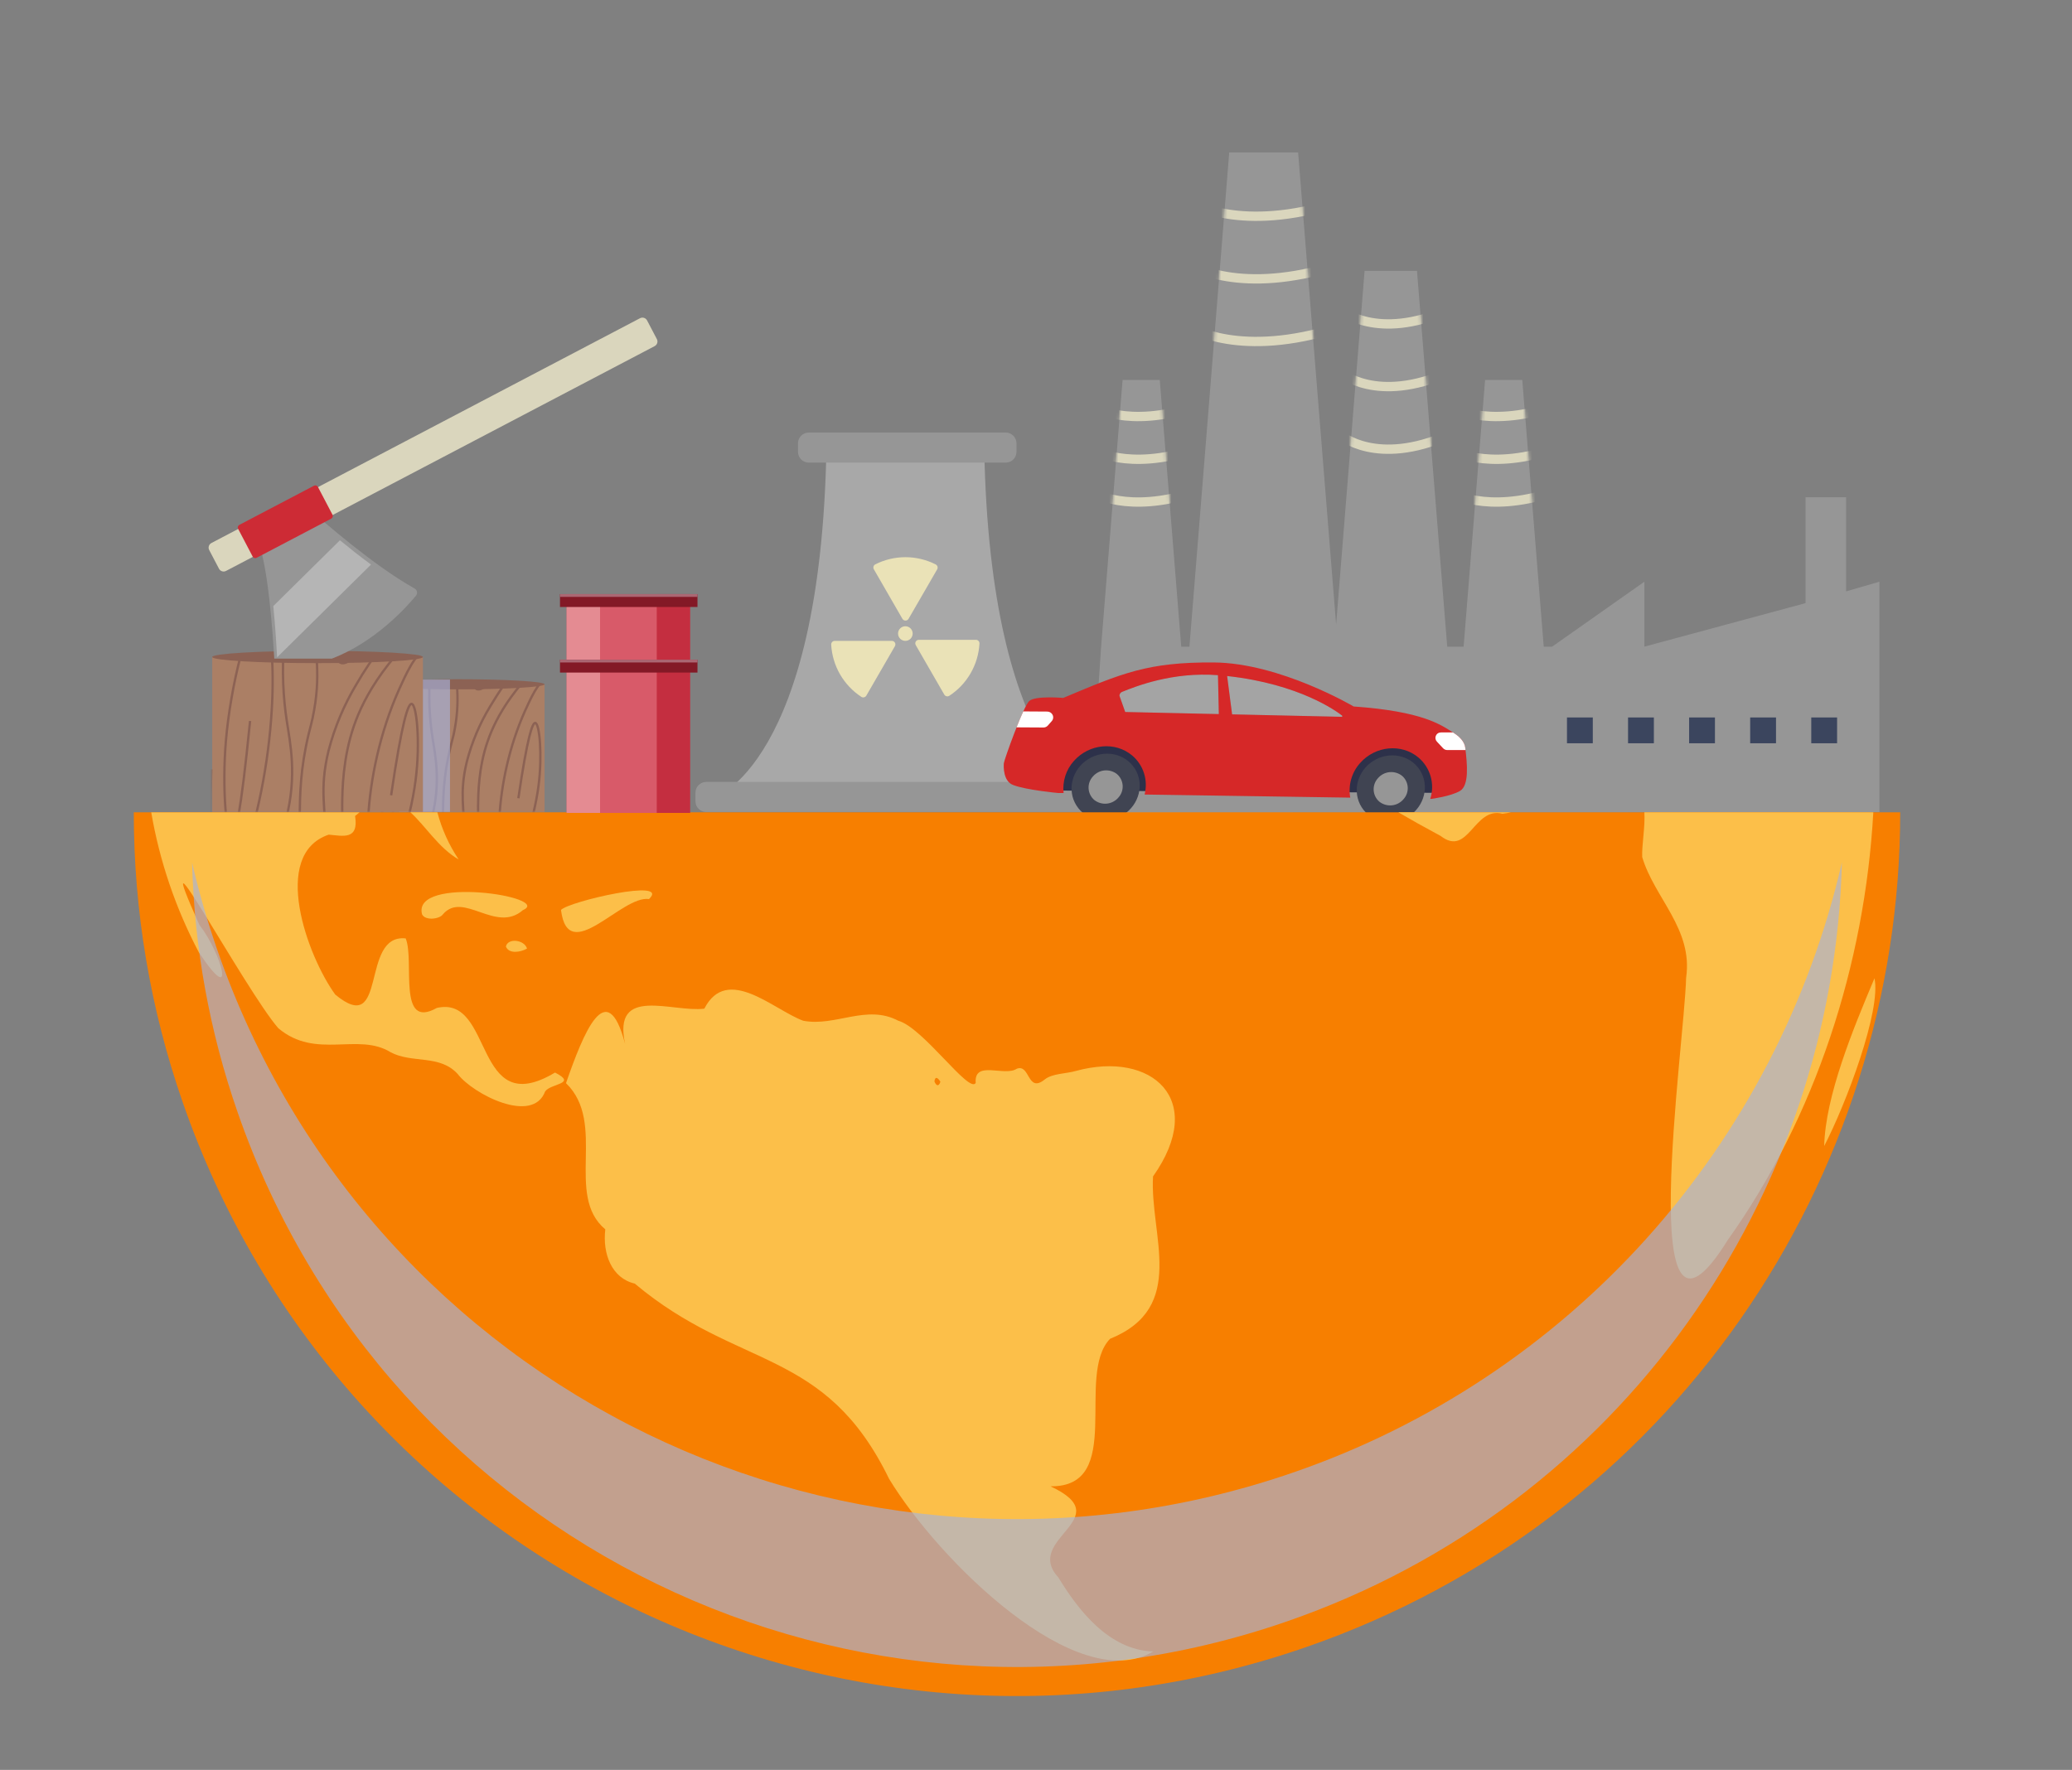 <svg width="666" height="569" viewBox="0 0 666 569" fill="none" xmlns="http://www.w3.org/2000/svg">
<rect x="0" y="0" width="666" height="569" fill="#808080" stroke="none"/>
<path d="M593.38 190.12V159.86H580.35V193.9L528.55 207.89V187.01L498.9 207.89H496.2L489.3 122.15H477.35L470.45 207.89H465.18L455.46 87.07H438.62L429.47 200.81L417.25 49H395.11L382.32 207.89H379.68L372.78 122.15H360.83L353.93 207.89L350.37 261.34L604.1 261.09V187.01L593.38 190.12Z" fill="#969696"/>
<mask id="mask0_1456_13044" style="mask-type:luminance" maskUnits="userSpaceOnUse" x="353" y="49" width="180" height="159">
<path d="M532.09 207.89H528.55V187.01L498.9 207.89H496.2L489.3 122.15H477.35L470.45 207.89H465.18L455.46 87.07H438.62L429.47 200.81L417.25 49H395.11L382.32 207.89H379.68L372.78 122.15H360.83L353.93 207.89H532.09Z" fill="white"/>
</mask>
<g mask="url(#mask0_1456_13044)">
<path d="M382.67 64.99C382.67 64.99 398.49 75.19 430.31 64.99" stroke="#DAD6BD" stroke-width="3" stroke-miterlimit="10"/>
<path d="M382.67 85.12C382.67 85.12 398.49 95.32 430.31 85.12" stroke="#DAD6BD" stroke-width="3" stroke-miterlimit="10"/>
<path d="M382.67 105.25C382.67 105.25 398.49 115.45 430.31 105.25" stroke="#DAD6BD" stroke-width="3" stroke-miterlimit="10"/>
<path d="M430.88 99.61C430.88 99.61 442.41 109.81 465.6 99.61" stroke="#DAD6BD" stroke-width="3" stroke-miterlimit="10"/>
<path d="M430.88 119.75C430.88 119.75 442.41 129.95 465.6 119.75" stroke="#DAD6BD" stroke-width="3" stroke-miterlimit="10"/>
<path d="M430.88 139.88C430.88 139.88 442.41 150.08 465.6 139.88" stroke="#DAD6BD" stroke-width="3" stroke-miterlimit="10"/>
<path d="M351.4 130.79C351.4 130.79 362.21 137.79 383.95 130.79" stroke="#DAD6BD" stroke-width="3" stroke-miterlimit="10"/>
<path d="M351.4 144.54C351.4 144.54 362.21 151.54 383.95 144.54" stroke="#DAD6BD" stroke-width="3" stroke-miterlimit="10"/>
<path d="M351.4 158.29C351.4 158.29 362.21 165.29 383.95 158.29" stroke="#DAD6BD" stroke-width="3" stroke-miterlimit="10"/>
<path d="M466.51 130.79C466.51 130.79 477.32 137.79 499.06 130.79" stroke="#DAD6BD" stroke-width="3" stroke-miterlimit="10"/>
<path d="M466.51 144.54C466.51 144.54 477.32 151.54 499.06 144.54" stroke="#DAD6BD" stroke-width="3" stroke-miterlimit="10"/>
<path d="M466.51 158.29C466.51 158.29 477.32 165.29 499.06 158.29" stroke="#DAD6BD" stroke-width="3" stroke-miterlimit="10"/>
</g>
<path d="M590.49 230.65H582.19V238.95H590.49V230.65Z" fill="#3B455E"/>
<path d="M570.86 230.65H562.56V238.95H570.86V230.65Z" fill="#3B455E"/>
<path d="M551.23 230.65H542.93V238.95H551.23V230.65Z" fill="#3B455E"/>
<path d="M531.6 230.65H523.3V238.95H531.6V230.65Z" fill="#3B455E"/>
<path d="M511.97 230.65H503.67V238.95H511.97V230.65Z" fill="#3B455E"/>
<path d="M298.26 256.84L352.6 256.54C352.6 256.54 318.19 245.77 316.35 143.81H265.65C263.84 245.81 229.43 256.54 229.43 256.54L283.77 256.84V256.92H291.01H298.26V256.84Z" fill="#A8A8A8"/>
<path d="M300.71 181.43C297.708 179.916 294.392 179.128 291.03 179.128C287.668 179.128 284.352 179.916 281.35 181.43C281.211 181.5 281.089 181.598 280.989 181.717C280.89 181.836 280.816 181.975 280.772 182.124C280.728 182.273 280.715 182.429 280.733 182.583C280.752 182.737 280.802 182.886 280.88 183.02L290.05 198.92C290.148 199.099 290.293 199.249 290.469 199.353C290.645 199.458 290.845 199.513 291.05 199.513C291.254 199.513 291.455 199.458 291.631 199.353C291.807 199.249 291.952 199.099 292.05 198.92L301.24 183.03C301.316 182.891 301.363 182.738 301.377 182.581C301.392 182.423 301.374 182.265 301.324 182.114C301.274 181.964 301.194 181.826 301.088 181.708C300.983 181.59 300.854 181.496 300.71 181.43Z" fill="#EAE2B7"/>
<path d="M313.72 205.69H295.35C295.149 205.688 294.951 205.739 294.776 205.838C294.6 205.937 294.455 206.081 294.353 206.254C294.252 206.428 294.198 206.626 294.197 206.827C294.197 207.028 294.249 207.226 294.35 207.4L303.52 223.3C303.598 223.434 303.702 223.55 303.826 223.642C303.95 223.735 304.092 223.801 304.242 223.837C304.392 223.874 304.549 223.879 304.701 223.854C304.854 223.829 305 223.773 305.13 223.69C307.949 221.847 310.295 219.367 311.98 216.451C313.665 213.534 314.641 210.263 314.83 206.9C314.84 206.747 314.818 206.594 314.767 206.449C314.716 206.305 314.636 206.172 314.532 206.059C314.429 205.946 314.303 205.855 314.164 205.792C314.024 205.728 313.873 205.694 313.72 205.69Z" fill="#EAE2B7"/>
<path d="M267.17 207.23C267.355 210.59 268.326 213.86 270.005 216.777C271.685 219.693 274.026 222.174 276.84 224.02C276.97 224.105 277.116 224.163 277.27 224.19C277.423 224.217 277.58 224.212 277.731 224.177C277.883 224.141 278.025 224.075 278.151 223.983C278.276 223.891 278.381 223.774 278.46 223.64L287.65 207.74C287.751 207.566 287.803 207.368 287.803 207.167C287.802 206.966 287.748 206.768 287.647 206.594C287.545 206.421 287.4 206.277 287.225 206.178C287.049 206.079 286.851 206.028 286.65 206.03H268.35C268.192 206.024 268.034 206.051 267.887 206.11C267.74 206.169 267.607 206.257 267.496 206.37C267.385 206.483 267.298 206.618 267.242 206.766C267.186 206.914 267.162 207.072 267.17 207.23Z" fill="#EAE2B7"/>
<path d="M291.01 206.03C292.308 206.03 293.36 204.978 293.36 203.68C293.36 202.382 292.308 201.33 291.01 201.33C289.712 201.33 288.66 202.382 288.66 203.68C288.66 204.978 289.712 206.03 291.01 206.03Z" fill="#EAE2B7"/>
<path d="M323.27 139.06H259.96C258.049 139.06 256.5 140.609 256.5 142.52V145.26C256.5 147.171 258.049 148.72 259.96 148.72H323.27C325.181 148.72 326.73 147.171 326.73 145.26V142.52C326.73 140.609 325.181 139.06 323.27 139.06Z" fill="#969696"/>
<path d="M356.24 251.38H227C225.089 251.38 223.54 252.929 223.54 254.84V257.58C223.54 259.491 225.089 261.04 227 261.04H356.24C358.151 261.04 359.7 259.491 359.7 257.58V254.84C359.7 252.929 358.151 251.38 356.24 251.38Z" fill="#969696"/>
<path d="M330.366 245.095L317.989 244.517L317.78 249.003L330.157 249.58L330.366 245.095Z" fill="#A8A8A8"/>
<path d="M460.916 235.4L338.058 234.671L337.942 254.151L460.8 254.88L460.916 235.4Z" fill="#2D314A"/>
<path d="M452.728 262.498C457.9 259.206 459.548 252.542 456.41 247.612C453.273 242.683 446.537 241.356 441.365 244.648C436.194 247.94 434.545 254.605 437.683 259.534C440.821 264.463 447.557 265.79 452.728 262.498Z" fill="#404452"/>
<path d="M361.062 261.952C366.233 258.66 367.882 251.995 364.744 247.066C361.606 242.137 354.87 240.809 349.699 244.101C344.527 247.393 342.879 254.058 346.017 258.987C349.155 263.916 355.891 265.244 361.062 261.952Z" fill="#404452"/>
<path d="M443.35 257.72C444.487 258.619 445.928 259.043 447.371 258.904C448.814 258.764 450.147 258.071 451.09 256.97C451.57 256.453 451.942 255.844 452.181 255.18C452.421 254.516 452.524 253.811 452.485 253.106C452.446 252.401 452.265 251.711 451.953 251.078C451.641 250.445 451.205 249.881 450.67 249.42C449.534 248.52 448.094 248.094 446.651 248.232C445.208 248.37 443.875 249.061 442.93 250.16C442.449 250.678 442.078 251.288 441.838 251.953C441.598 252.617 441.495 253.324 441.534 254.029C441.573 254.735 441.754 255.425 442.066 256.059C442.378 256.694 442.815 257.258 443.35 257.72Z" fill="#969696"/>
<path d="M351.72 257.17C352.856 258.07 354.296 258.496 355.739 258.358C357.182 258.22 358.515 257.529 359.46 256.43C359.941 255.912 360.312 255.302 360.552 254.637C360.791 253.973 360.895 253.266 360.856 252.561C360.816 251.855 360.636 251.165 360.324 250.531C360.012 249.896 359.575 249.332 359.04 248.87C357.904 247.97 356.464 247.544 355.021 247.682C353.578 247.82 352.245 248.511 351.3 249.61C350.819 250.128 350.448 250.738 350.208 251.403C349.968 252.067 349.865 252.774 349.904 253.479C349.943 254.185 350.124 254.875 350.436 255.509C350.748 256.144 351.185 256.708 351.72 257.17Z" fill="#969696"/>
<path opacity="0.2" d="M396.03 229.66L431.44 230.45C431.44 230.3 431.44 230.17 431.44 230.08C429.74 228.73 417.78 219.88 394.44 217.33L396.03 229.66Z" fill="#DFDFDF"/>
<path opacity="0.2" d="M391.49 217.06C376.93 215.93 365.19 220.61 360.73 222.4C360.465 222.491 360.236 222.662 360.073 222.89C359.91 223.117 359.821 223.39 359.82 223.67L361.65 228.84L361.74 228.9L391.74 229.57L391.49 217.06Z" fill="#DFDFDF"/>
<path d="M470.98 240.43C470.72 238.32 469.04 236.74 467.28 235.63C463.04 232.95 457.34 228.71 435.1 227.12C435.1 227.12 411.42 213.12 390.16 212.97C368.9 212.82 360.65 216.44 341.76 224.37C341.76 224.37 332.76 223.58 330.82 225.37C328.88 227.16 322.75 244.31 322.66 245.37C322.57 246.43 322.43 251.17 325.66 252.37C329.87 254 340.12 254.94 340.12 254.94H341.87C341.663 253.089 341.85 251.215 342.419 249.442C342.988 247.668 343.925 246.035 345.17 244.65C350.06 239.11 358.44 238.3 363.89 242.86C365.678 244.362 367.003 246.341 367.713 248.565C368.422 250.79 368.487 253.17 367.9 255.43L434.01 256.43C433.657 254.456 433.759 252.427 434.308 250.498C434.857 248.57 435.84 246.792 437.18 245.3C442.07 239.76 450.45 238.95 455.9 243.51C457.788 245.097 459.16 247.211 459.843 249.582C460.525 251.952 460.485 254.472 459.73 256.82H460.17C460.17 256.82 466.24 256.03 469.26 254.29C472.28 252.55 471.62 245.62 470.98 240.43ZM361.74 228.9L361.65 228.84L359.82 223.67C359.821 223.39 359.91 223.117 360.073 222.89C360.236 222.662 360.465 222.491 360.73 222.4C365.19 220.61 376.93 215.93 391.49 217.06L391.77 229.57L361.74 228.9ZM396.03 229.66L394.43 217.33C417.74 219.88 429.7 228.73 431.43 230.08C431.43 230.17 431.43 230.3 431.43 230.45L396.03 229.66Z" fill="#D62828"/>
<path d="M336.66 228.76L328.91 228.71C328.24 230.18 327.49 231.97 326.75 233.83L335.4 233.88C335.662 233.882 335.921 233.829 336.16 233.724C336.4 233.619 336.615 233.464 336.79 233.27L338.06 231.83C338.313 231.548 338.472 231.194 338.513 230.817C338.554 230.44 338.476 230.06 338.29 229.73C338.126 229.44 337.89 229.199 337.604 229.028C337.318 228.858 336.993 228.766 336.66 228.76Z" fill="white"/>
<path d="M470.98 240.43C470.72 238.33 469.04 236.75 467.28 235.64L467.02 235.47H463.19C462.838 235.459 462.49 235.554 462.193 235.744C461.896 235.933 461.663 236.208 461.524 236.532C461.386 236.857 461.349 237.215 461.417 237.561C461.486 237.907 461.658 238.223 461.91 238.47L463.86 240.56C464.029 240.738 464.232 240.881 464.457 240.979C464.682 241.077 464.924 241.128 465.17 241.13H471.06C471.04 240.86 471.01 240.64 470.98 240.43Z" fill="white"/>
<path d="M119.26 261.02H175.04V219.99H119.26V261.02Z" fill="#AB7F65"/>
<mask id="mask1_1456_13044" style="mask-type:luminance" maskUnits="userSpaceOnUse" x="119" y="219" width="57" height="43">
<path d="M119.26 261.02H175.04V219.99H119.26V261.02Z" fill="white"/>
</mask>
<g mask="url(#mask1_1456_13044)">
<path d="M119.04 249.74C118.4 266.19 118.3 284.66 121.38 284.99C123.48 285.21 126.28 276.91 127.68 272.75C137.88 242.4 136.13 209.06 132 208.75C128.85 208.52 124.11 227.54 122.87 242.21C121.82 254.68 123 267.61 124.39 267.66C125.3 267.66 126.78 262.16 129.27 236.92" stroke="#8C6254" stroke-width="0.75" stroke-miterlimit="10"/>
<path d="M177.07 246.63C177.99 233.63 178.41 219.07 175.33 218.77C173.23 218.57 170.33 225.1 168.83 228.37C158.11 252.21 159.29 278.55 163.41 278.83C166.56 279.05 171.63 264.08 173.11 252.52C174.37 242.68 173.41 232.46 172.03 232.41C171.12 232.41 169.54 236.72 166.62 256.62" stroke="#8C6254" stroke-width="0.75" stroke-miterlimit="10"/>
<path d="M125.02 288.85C129.9 282.92 136.02 274.02 138.83 262.85C141.77 251.31 139.88 242.75 139 237.01C137.18 225.09 137 207.92 145.06 185.64" stroke="#8C6254" stroke-width="0.75" stroke-miterlimit="10"/>
<path d="M178.35 201.78C170.151 209.129 163.124 217.688 157.51 227.16C154.185 232.646 151.678 238.589 150.07 244.8C147.49 255.28 149.47 260.43 149.07 267.59C148.69 275.02 145.72 285.71 133.39 298.73" stroke="#8C6254" stroke-width="0.75" stroke-miterlimit="10"/>
<path d="M182.62 205.57C165.62 218.89 159.41 230.62 156.78 238.22C153.78 246.78 153.72 255.22 153.67 259C153.49 272.76 157.13 276.07 155.29 284.45C154.06 290.07 150.29 298.31 138.03 307.96" stroke="#8C6254" stroke-width="0.75" stroke-miterlimit="10"/>
<path d="M129.94 295.83C134.274 291.165 137.669 285.709 139.94 279.76C144.52 267.23 140.22 259.13 144.8 240.12C145.3 238.04 145.39 237.96 145.8 236.23C148.29 224.71 146.3 218.23 146.36 211.7C146.45 200.3 152.77 187.53 157.47 187.62C161.76 187.7 167.14 198.5 164.04 208.62C161.99 215.31 156.17 221.92 153.62 221.62C150.82 221.31 151.89 212.77 152.62 209.21C153.88 202.72 157.16 195.98 158.62 196.1C159.33 196.1 159.93 197.8 159.29 205.24" stroke="#8C6254" stroke-width="0.75" stroke-miterlimit="10"/>
</g>
<path d="M119.26 219.99C119.26 220.89 131.75 221.62 147.15 221.62C162.55 221.62 175.04 220.89 175.04 219.99C175.04 219.09 162.56 218.36 147.15 218.36C131.74 218.36 119.26 219.09 119.26 219.99Z" fill="#8C6254"/>
<g style="mix-blend-mode:multiply" opacity="0.64">
<path d="M144.64 218.48H128.37V261.01H144.64V218.48Z" fill="#A4B3DE"/>
</g>
<path d="M68.22 261.02H135.94V211.21H68.22V261.02Z" fill="#AB7F65"/>
<mask id="mask2_1456_13044" style="mask-type:luminance" maskUnits="userSpaceOnUse" x="68" y="211" width="68" height="51">
<path d="M68.22 261.02H135.94V211.21H68.22V261.02Z" fill="white"/>
</mask>
<g mask="url(#mask2_1456_13044)">
<path d="M67.95 247.33C67.18 267.33 67.05 289.72 70.8 290.12C73.35 290.39 76.74 280.31 78.44 275.26C90.82 238.42 88.7 197.95 83.69 197.58C79.87 197.31 74.11 220.4 72.61 238.21C71.33 253.35 72.77 269.05 74.45 269.1C75.55 269.1 77.35 262.42 80.38 231.79" stroke="#8C6254" stroke-width="0.75" stroke-miterlimit="10"/>
<path d="M138.41 243.55C139.52 227.8 140.03 210.09 136.29 209.73C133.74 209.49 130.18 217.41 128.39 221.38C115.39 250.32 116.82 282.3 121.82 282.64C125.64 282.91 131.82 264.74 133.6 250.7C135.13 238.76 133.96 226.35 132.28 226.28C131.18 226.28 129.28 231.52 125.72 255.67" stroke="#8C6254" stroke-width="0.75" stroke-miterlimit="10"/>
<path d="M75.21 294.81C81.14 287.61 88.53 276.81 91.98 263.22C95.55 249.22 93.25 238.81 92.19 231.84C89.98 217.38 89.82 196.53 99.54 169.49" stroke="#8C6254" stroke-width="0.75" stroke-miterlimit="10"/>
<path d="M139.9 189.1C126.9 201.1 119.29 211.8 114.61 219.91C110.589 226.577 107.557 233.792 105.61 241.33C102.48 254.05 104.89 260.33 104.45 268.99C103.99 277.99 100.39 290.99 85.45 306.8" stroke="#8C6254" stroke-width="0.75" stroke-miterlimit="10"/>
<path d="M145.15 193.7C124.55 209.87 116.96 224.11 113.77 233.34C110.18 243.73 110.05 253.93 109.99 258.57C109.78 275.27 114.19 279.29 111.99 289.47C110.49 296.29 105.92 306.3 90.99 318" stroke="#8C6254" stroke-width="0.75" stroke-miterlimit="10"/>
<path d="M81.18 303.27C88.36 295.27 91.68 288.44 93.39 283.77C98.95 268.55 93.72 258.72 99.29 235.65C99.9 233.13 100.01 233.03 100.46 230.93C103.46 216.93 101.07 209.1 101.14 201.14C101.26 187.3 108.92 171.81 114.63 171.91C119.84 172.01 126.37 185.12 122.63 197.41C120.14 205.52 113.08 213.55 109.97 213.21C106.58 212.84 107.87 202.47 108.71 198.15C110.24 190.27 114.22 182.09 116.02 182.23C116.88 182.3 117.62 184.3 116.84 193.32" stroke="#8C6254" stroke-width="0.75" stroke-miterlimit="10"/>
</g>
<path d="M102.08 213.19C120.78 213.19 135.94 212.304 135.94 211.21C135.94 210.116 120.78 209.23 102.08 209.23C83.38 209.23 68.22 210.116 68.22 211.21C68.22 212.304 83.38 213.19 102.08 213.19Z" fill="#8C6254"/>
<path d="M205.719 102.304L67.954 174.571C67.132 175.002 66.815 176.018 67.246 176.839L70.391 182.835C70.822 183.656 71.838 183.973 72.659 183.542L210.425 111.274C211.247 110.843 211.564 109.828 211.133 109.006L207.988 103.011C207.557 102.189 206.541 101.873 205.719 102.304Z" fill="#DAD6BD"/>
<path d="M133.25 189.18C120.25 181.98 103.38 167.18 99.58 163.81C99.347 163.603 99.057 163.472 98.748 163.435C98.439 163.397 98.125 163.455 97.85 163.6L83.4 171.18C83.064 171.352 82.805 171.643 82.672 171.996C82.539 172.349 82.542 172.739 82.68 173.09C86.25 181.78 87.68 203.94 88.16 211.73H106.7C120.43 206.46 130.42 195.49 133.7 191.52C133.846 191.345 133.951 191.139 134.008 190.919C134.065 190.698 134.072 190.467 134.029 190.243C133.986 190.02 133.894 189.808 133.759 189.624C133.624 189.44 133.45 189.289 133.25 189.18Z" fill="#969696"/>
<path d="M100.931 156.15L76.924 168.744C76.469 168.983 76.293 169.545 76.532 170L81.219 178.935C81.458 179.39 82.02 179.565 82.475 179.326L106.482 166.733C106.937 166.494 107.112 165.932 106.874 165.477L102.187 156.542C101.948 156.087 101.386 155.912 100.931 156.15Z" fill="#CD2B35"/>
<path d="M89.07 211.33L119.26 181.5C115.69 178.89 112.26 176.16 109.26 173.69L87.85 194.84C88.54 201.85 88.92 208.43 89.07 211.33Z" fill="#B5B5B5"/>
<path d="M43 261.14C42.988 292.849 48.295 324.336 58.7 354.29C110.02 502.4 271.7 580.86 419.78 529.54C537.21 488.86 610.84 378.8 610.78 261.14H43Z" fill="#F77F00"/>
<path d="M345.94 344.26C342.53 345.26 338.28 345.04 335.77 347.06C330.15 351.56 331.13 341.91 326.82 343.59C322.82 346.22 313.02 340.68 313.62 348.15C311.54 351.74 296.72 330.37 288.73 328.15C278.53 322.74 268.51 330.15 258.16 328.15C248.62 324.62 233.72 310.02 226.39 324.27C216.09 325.57 196.78 316.66 200.93 335.61C195.02 313.11 187.49 332.25 181.93 348.22C195.24 361.12 181.39 384.22 194.56 395.22C193.62 403.14 196.66 410.94 204.03 412.66C237.35 440.63 265.14 432.98 285.78 475.43C301.71 501.67 346.15 545.55 370.68 530.93C356.49 530.49 346.59 517.66 340.19 507.13C328.66 494.55 359.99 488.3 337.67 477.83C361.72 478.08 345.51 442.14 356.8 430.41C381.8 420.27 369.52 397.11 370.62 378.2C388.19 353.37 370.06 337.74 345.94 344.26ZM300.35 347.65C300.59 345.84 301.51 346.5 302.27 347.77C301.75 349.43 300.9 349.1 300.35 347.65Z" fill="#FCBF49"/>
<path d="M135.66 293.94C136.66 296.05 141.29 295.52 142.37 293.94C148.89 286.32 159.37 300.21 168.07 292.6C177.97 288.32 132.35 281.31 135.66 293.94Z" fill="#FCBF49"/>
<path d="M208.61 289.04C215.76 282.18 182.77 289.82 180.32 292.53C182.61 310.91 199.81 287.7 208.61 289.04Z" fill="#FCBF49"/>
<path d="M482.92 261.61C483.856 261.514 484.784 261.357 485.7 261.14H449.46C453.4 263.45 457.91 265.98 463.09 268.76C472.04 275.68 473.73 259.21 482.92 261.61Z" fill="#FCBF49"/>
<path d="M586.35 368.43C593.45 354.75 604.73 324.72 602.51 314.5C595.59 330.88 586.73 352.37 586.35 368.43Z" fill="#FCBF49"/>
<path d="M527.85 275.53C531.74 288.68 544.24 298.64 541.97 314.3C541.42 336.3 524.97 447.68 555.33 398.68C583.54 359.09 599.39 310.03 602.14 261.14H528.55C528.84 265.74 527.69 271.68 527.85 275.53Z" fill="#FCBF49"/>
<path d="M63.91 306.16C76.27 324.71 71.21 306.43 64.09 297.34C46.23 257.56 78.75 318.18 89.45 330.55C101.58 340.78 115.04 331.78 125.56 338.28C132.47 341.98 141.38 338.88 147.17 345.34C152.04 351.72 171.23 361.61 175.22 350.88C177.03 348.26 185.75 348.55 178.4 344.81C151.98 360.64 158.89 319.75 140.4 324.04C127.59 331.26 133.34 308.77 130.4 301.68C115.59 300.14 124.83 333.88 107.76 319.74C98.84 307.48 86.84 274.74 105.65 268.33C110.13 268.7 115.4 270.21 114.13 262.33C114.62 261.91 115.13 261.52 115.56 261.16H48.61C51.31 276.872 56.473 292.059 63.91 306.16Z" fill="#FCBF49"/>
<path d="M162.61 304.3C163.61 306.84 167.49 306.07 169.4 304.95C168.57 302.1 163.23 301.43 162.61 304.3Z" fill="#FCBF49"/>
<path d="M147.43 276.31C144.322 271.668 142.007 266.541 140.58 261.14H131.91C136.69 265.43 140.98 272.61 147.43 276.31Z" fill="#FCBF49"/>
<g style="mix-blend-mode:multiply" opacity="0.64">
<path d="M415.93 473.3C273.93 522.49 119 447.3 69.81 305.3C66.623 296.117 63.929 286.77 61.74 277.3C62.437 304.628 67.365 331.682 76.35 357.5C124.35 495.88 275.35 569.19 413.72 521.24C521.17 484.01 589.36 384.61 592.04 277.24C581.722 322.173 560.144 363.744 529.336 398.042C498.528 432.339 459.503 458.237 415.93 473.3Z" fill="#A4B3DE"/>
</g>
<path d="M221.69 191H182.13V261.34H221.69V191Z" fill="#D85A69"/>
<path d="M192.87 191H182.13V261.34H192.87V191Z" fill="#E48B92"/>
<path d="M221.84 191H211.1V261.34H221.84V191Z" fill="#C42E40"/>
<path d="M224.19 191H180V195.14H224.19V191Z" fill="#831926"/>
<path d="M224.19 191H180V191.89H224.19V191Z" fill="#AB6773"/>
<path d="M224.19 212.08H180V216.22H224.19V212.08Z" fill="#831926"/>
<path d="M224.19 212.08H180V212.97H224.19V212.08Z" fill="#AB6773"/>
</svg>
